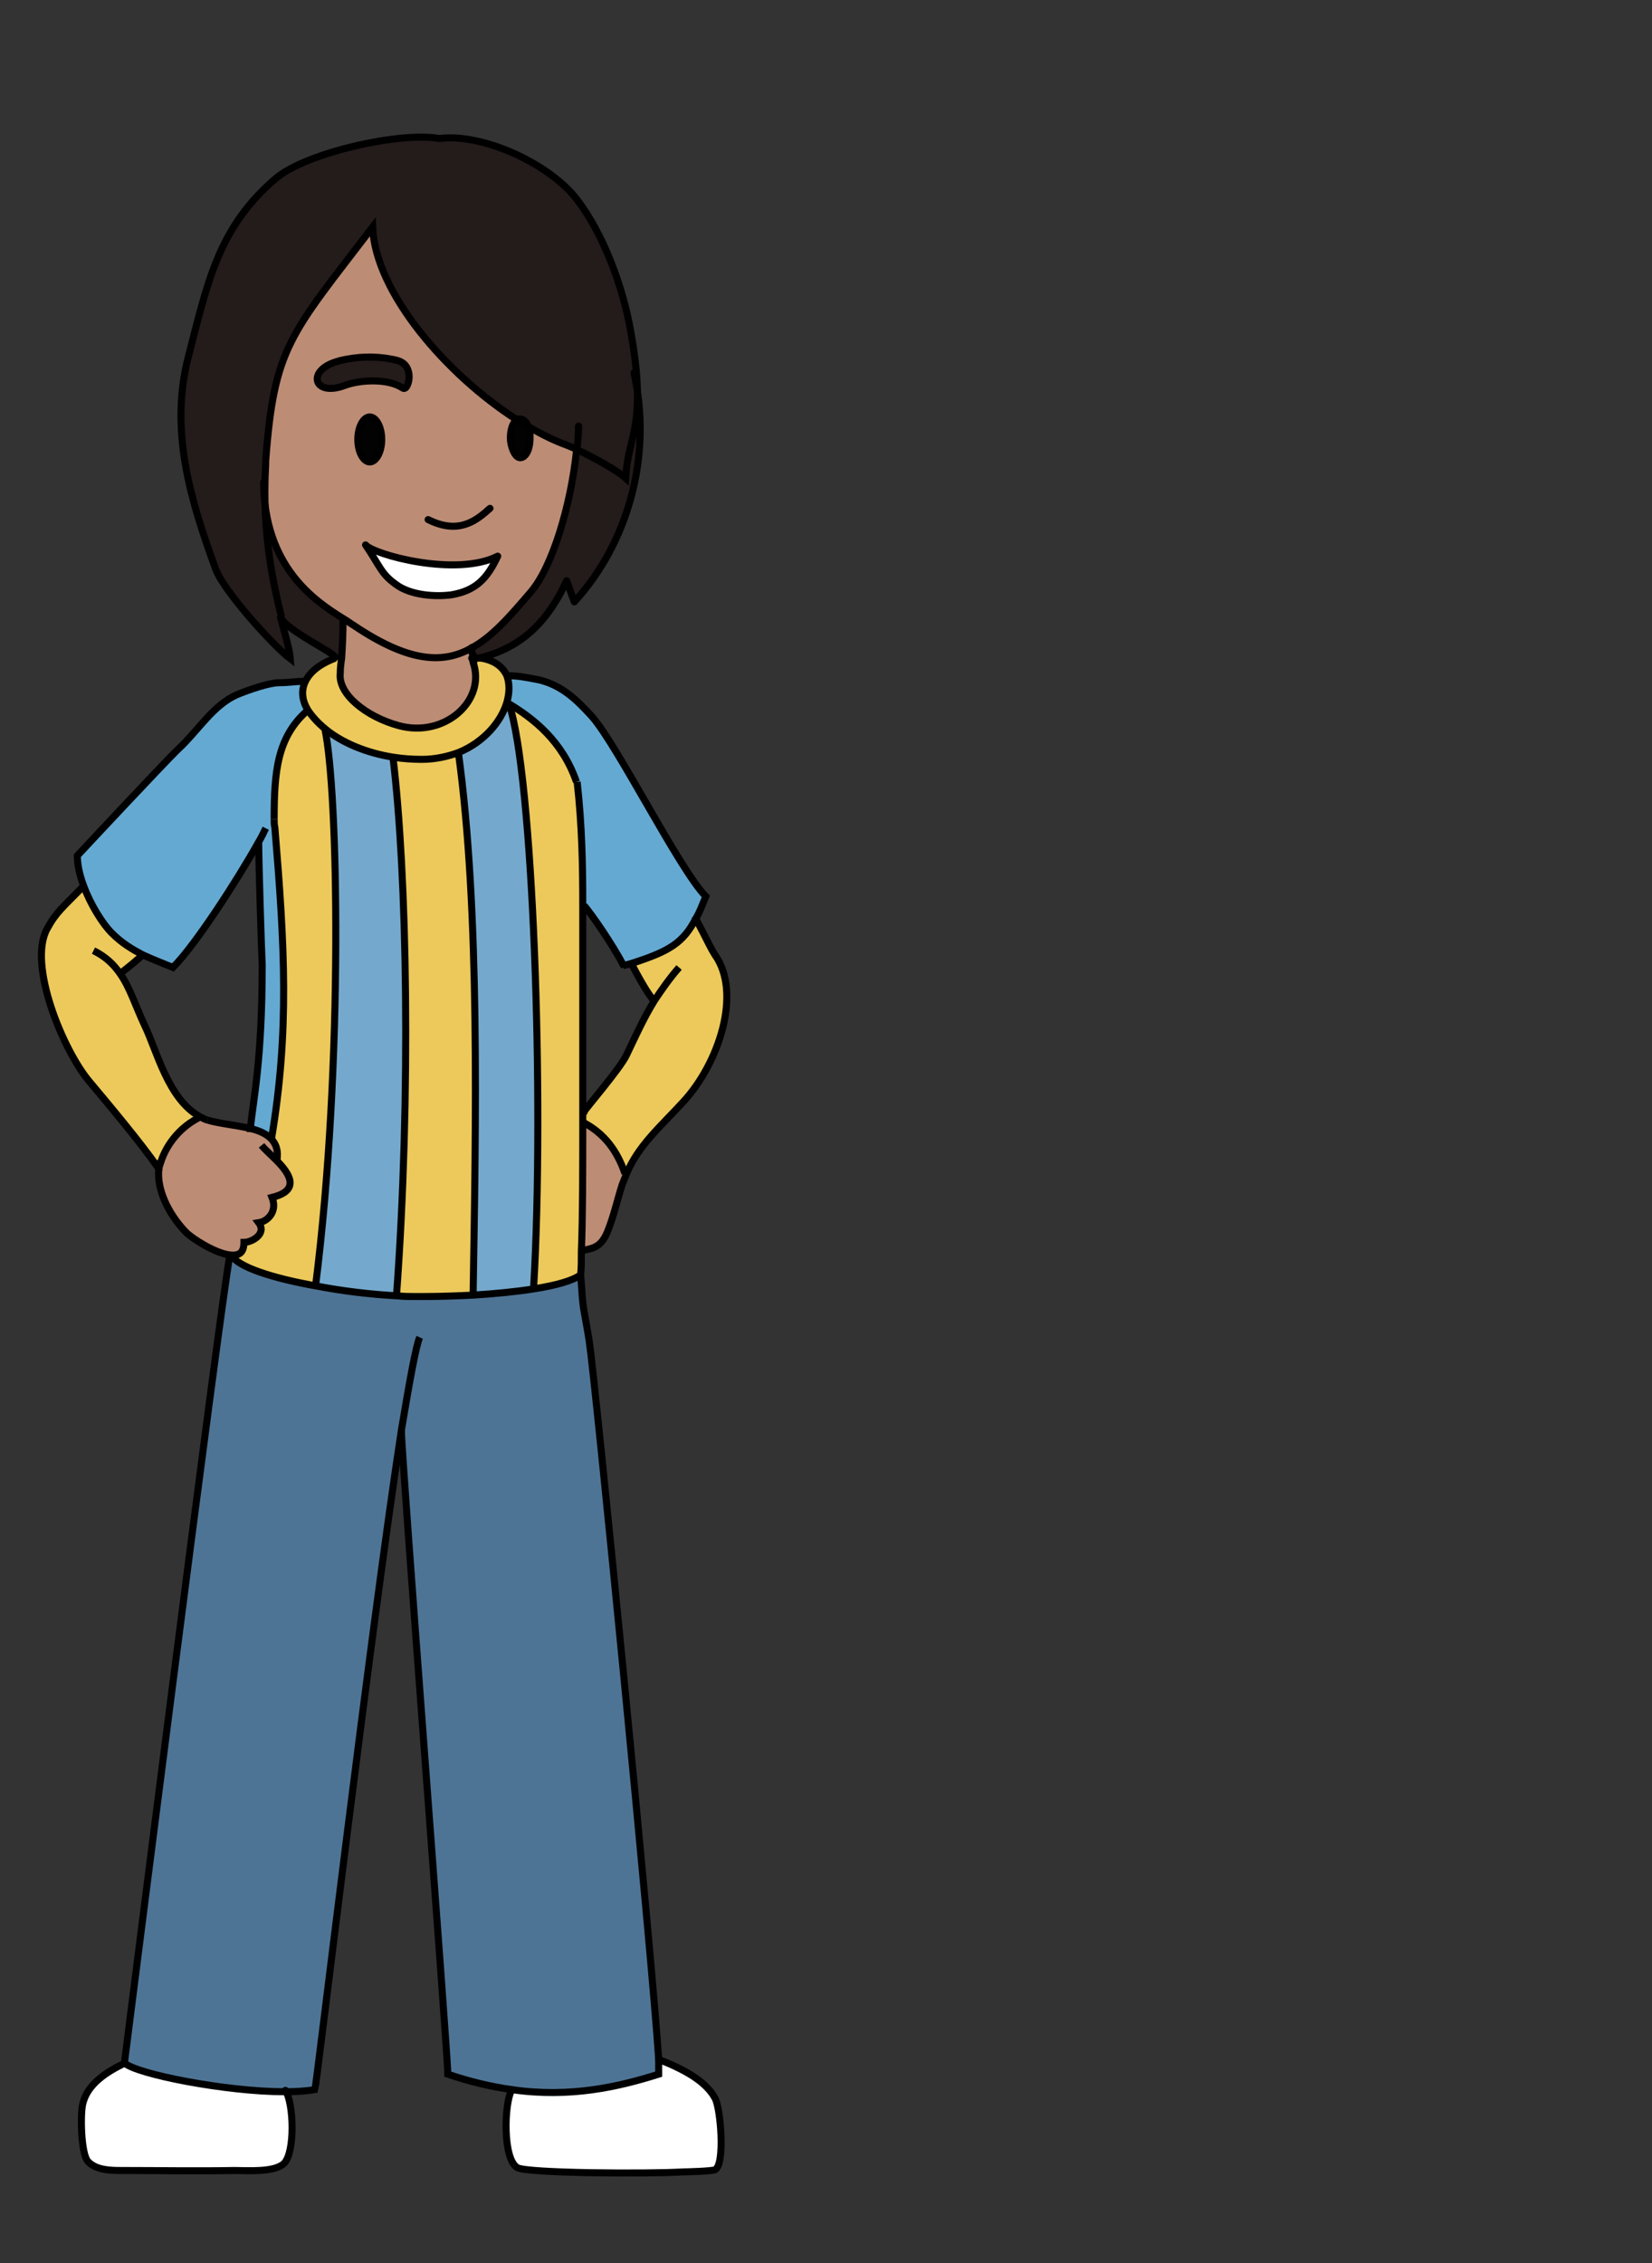 <?xml version="1.0" encoding="UTF-8"?><svg id="latinAmerica" xmlns="http://www.w3.org/2000/svg" width="235" height="321.9" viewBox="0 0 235 321.9"><rect x="0" y="0" width="235" height="321.9" fill="#333333" stroke="none"/><defs><style>.cls-1{stroke-linecap:round;stroke-linejoin:round;}.cls-1,.cls-2{fill:none;stroke:#000;}.cls-2{stroke-miterlimit:10;}.cls-3{fill:#74a9cd;}.cls-3,.cls-4,.cls-5,.cls-6,.cls-7,.cls-8,.cls-9,.cls-10,.cls-11,.cls-12{stroke-width:0px;}.cls-4{fill:#4e7495;}.cls-5{fill:#2648aa;}.cls-6{fill:#241b1b;}.cls-7{fill:#bc8c75;}.cls-8{fill:#9f6f56;}.cls-9{fill:#64a9d2;}.cls-10{fill:#fff;}.cls-11{fill:#ecc95a;}.cls-12{fill:#020202;}</style></defs><path class="cls-11" d="M46.2,103.7c2.3,1.9,5.8,3.4,9.7,4,1.3.2,2.6.3,4,.3,1.9,0,3.7-.4,5.3-1,3.6-1.5,6-4.4,6.8-7.1.4-1.4.4-2.7,0-3.8-.6-1.3-1.8-2.2-3.7-2.5-.3,0-.6,0-.9,0,0,.2,0,.4,0,.6,1.9,5.4-4,10.8-10.6,9-4.7-1.3-8.6-4.5-8.3-7.4,0-.8.1-1.5.2-2.2h-.9s0,0,0,0c-2.4.9-3.7,2.1-4.3,3.4-.6,1.3-.4,2.7.4,4,.6.9,1.4,1.8,2.5,2.7Z"/><path class="cls-11" d="M82.9,159.6c3.1,1.6,4.9,4.1,6,7.3h0c1.7-4,4.8-6.7,8.1-10.2,5-5.4,8.4-15.4,4.5-20.9-.8-1.1-1-1.8-2.7-5.1-1.8,3.5-3.8,4.7-9.1,6.4h0c1.3,2.5,2.5,4.5,3.2,5.2-1.6,2.6-2.7,5.1-4,7.8-.9,1.9-6,7.8-6,8h-.2v1.5h0Z"/><path class="cls-3" d="M56.4,184.3c2.1-28.5,1.5-60.1-.5-76.6-3.9-.6-7.3-2.2-9.7-4,1.9,8.7,2.7,47.5-1.3,79.2,3.7.7,7.7,1.2,11.5,1.4Z"/><path class="cls-11" d="M38.6,170.4c.8,2-.6,3.4-1.9,3.6,1.2,1.6-1,2.8-2.1,2.8,0,1.5-.7,1.9-1.9,1.8.9,1.6,5.9,3.2,12.1,4.4,4-31.8,3.2-70.6,1.3-79.2-1.1-.8-1.9-1.8-2.5-2.7-4.4,3.7-4.8,8.8-4.8,15.5,0,.4,0,.8.1,1.2,1.4,16.9,2.1,28.9-.5,44.4.6.7.9,1.6.7,2.9,1.9,1.9,3.5,4.3-.6,5.3Z"/><path class="cls-10" d="M70.8,79.1c-5.9,3-17.6-.2-18.8-1.6,2.1,3.1,2.2,4.1,4.3,5.6,2.1,1.6,5.7,1.8,7.9,1.5,3.5-.6,5.1-2.3,6.6-5.5Z"/><path class="cls-4" d="M72.8,297.2c8.4,1.2,15.2-.4,20.9-2.2,0-.4,0-1.1,0-2.1-1-15.3-8.9-96.4-9.9-102.3-.9-5.5-.8-3.5-1.2-9.3-1,.8-3.4,1.5-6.6,2-2.5.4-5.5.7-8.7.9-2.2.1-4.6.2-7.1.2s-2.5,0-3.7-.1c-3.8-.2-7.9-.7-11.5-1.4-6.2-1.1-11.2-2.7-12.1-4.4h0c-1.5,8.2-15,114.9-15,114.9,1.7,1.6,14.5,4,22.8,4.1,1.7,0,3.2,0,4.3-.3,0,0,0,0,0,0,.2-.5,7.8-65.2,12.3-93.8,0,3.7,6.5,88.4,6.6,91.5,3.2,1.1,6.2,1.8,9.1,2.2Z"/><path class="cls-9" d="M37.9,117.8c-.3.6-.6,1.3-1.1,2.1,0,2.4.4,15.5.5,17.2,0,13.8-1.3,19.3-1.7,23.4,1.3.3,2.4.8,3.1,1.6,2.6-15.5,1.9-27.6.5-44.4h-1.2Z"/><path class="cls-12" d="M73.4,59.8c-.5.4-.8,1.4-.8,2.5s.6,2.8,1.4,2.8,1.4-1.2,1.4-2.8,0-1-.2-1.4c-.6-.3-1.2-.7-1.8-1.1Z"/><path class="cls-6" d="M81.8,85.6c7.6-8.4,10.9-20.4,8.7-31.5.5,7.5-1.3,8.9-1.6,14.1-1.2-1.1-4.5-2.9-6.8-4-.8,7.6-3.4,16.4-6.5,20-3,3.5-5.5,6.4-8.5,8,0,1.6.1.3.2,1.4.3,0,.6,0,.9,0h0c6.1-1.4,9.9-5.4,12.5-11.1.4,1,.7,2,1.1,3Z"/><path class="cls-7" d="M52,77.5c1.2,1.4,12.9,4.6,18.8,1.6-1.5,3.2-3.1,5-6.6,5.5-2.2.3-5.8.1-7.9-1.5-2.1-1.6-2.2-2.5-4.3-5.6ZM50.9,62.5c0-1.7.8-3.2,1.7-3.2s1.7,1.4,1.7,3.2-.8,3.2-1.7,3.2-1.7-1.4-1.7-3.2ZM49.1,54.8c-4.7,1.8-5.6-2.4-.7-3.5,2.5-.6,5-.7,7.5-.2.5.1,1.1.2,1.6.6.5.4.8,1.1.8,1.9,0,.8-.4,1.9-.9,1.6-2.1-1.4-6-1.2-8.2-.4ZM80.5,63.5c-1.7-.6-3.5-1.5-5.4-2.6.1.4.2.9.2,1.4,0,1.5-.6,2.8-1.4,2.8s-1.4-1.2-1.4-2.8.3-2.1.8-2.5c-9.8-6.3-20-17.9-20.4-27.3-11.7,15.3-14,17-15.2,33.2,0,1-.1,2-.1,2.9h0c.1,12,7.2,16.8,11.2,19.3.7.4,1.3.8,1.7,1.1,7.6,5.2,12.5,5.5,16.6,3.2,3-1.6,5.6-4.6,8.5-8,3.1-3.6,5.7-12.4,6.5-20-.6-.3-1.1-.5-1.6-.7Z"/><path class="cls-7" d="M22.9,165.2c-.1.3-.2.7-.2,1.1-.4,3.7,2.1,7.3,3.9,9.1.9.9,4.2,3,6.3,3.2,0,0,0,0,0,0,0,0,0,0,0,0,1.1,0,1.9-.4,1.9-1.8,1,0,3.3-1.2,2.1-2.8,1.2-.2,2.7-1.6,1.9-3.6,4.2-1,2.5-3.4.6-5.3.3-1.3,0-2.2-.7-2.9-.7-.8-1.8-1.2-3.1-1.6-2.1-.6-4.5-.7-6.1-1.2-.4-.1-.7-.3-1.1-.5h0c-2.6,1.3-4.6,3.6-5.5,6.3Z"/><path class="cls-6" d="M82.1,64.2c2.3,1.1,5.6,2.8,6.8,4,.3-5.2,2.1-6.6,1.6-14.1-.1-1.9-.4-4.1-.9-6.9-1.1-6.2-3.8-13.6-7.6-18.6s-13.3-9.6-19.6-8.7c-5.5-1-19.1,2-23.3,5.7-8.1,7-9.7,14.9-12.4,25.3-2.7,10.4.2,20.2,3.9,30.3,1.1,2.9,8.1,10.8,10.6,12.7-.1-1.3-.7-3.3-1.4-5.9-1.1-4.5-2.5-10.8-2.3-19.1h0c0-1,0-1.9.1-2.9,1.2-16.2,3.5-17.9,15.2-33.2.4,9.4,10.6,21,20.4,27.3.2-.2.4-.3.6-.3.5,0,1,.5,1.2,1.3,1.9,1.1,3.7,2,5.4,2.6.4.2.9.4,1.6.7Z"/><path class="cls-11" d="M28.4,158.8c-4.5-2.5-6.1-9.4-7.8-12.9-1.4-3-2.1-5.4-3.5-7.4.8-.7,1.7-1.5,3.2-2.7-1.5-.7-2.8-1.6-4.4-3.1-1.3-1.2-3-4-4-6.7-3,3.1-3.9,3.7-5.2,6.1-2.8,5.1,2.3,17.3,6,21.7,2.6,3.1,7.3,8.7,9.8,12.3,0-.3.2-.6.3-.9.9-2.7,3-5,5.5-6.3h0Z"/><path class="cls-6" d="M58.2,53.6c0-.8-.3-1.5-.8-1.9-.5-.4-1-.5-1.6-.6-2.5-.5-5-.3-7.5.2-4.9,1.1-4,5.4.7,3.5,2.2-.9,6.1-1.1,8.2.4.5.3.9-.8.9-1.6Z"/><path class="cls-10" d="M93.7,292.9c0,1,0,1.7,0,2.1-5.7,1.8-12.6,3.4-20.9,2.2-1.1,2-1.3,9.9.8,11.1,1.4.8,18.6.9,23.6.6.5,0,4-.1,4.5-.3,1.5-.7.8-8.9,0-10.2-1.3-2.4-4.4-4.1-8-5.5Z"/><path class="cls-5" d="M67.3,93.6c0,0-.2,0-.2,0,.1.2.2.4.3.6,0-.3,0-.5,0-.6Z"/><path class="cls-7" d="M82.9,159.6c0,6.7,0,13.4-.2,18.4,1.7-.4,2.9-.4,3.9-3.2.8-2.1,1.2-4,1.9-6.2.2-.5.4-1.1.6-1.5h0c-1.1-3.3-3-5.8-6-7.4h0Z"/><path class="cls-8" d="M32.8,178.5s0,0,0,0h0s0,0,0,0Z"/><path class="cls-3" d="M76,183.3c1.6-26.9-.1-73.4-3.5-83.2h-.5c-.8,2.6-3.2,5.4-6.8,6.9,3.1,22.5,2.5,52.9,2.1,77.2,3.3-.2,6.3-.5,8.7-.9Z"/><path class="cls-4" d="M22.9,165.2c-.1.3-.2.6-.3.9,0,0,0,0,0,.1,0-.4.1-.7.2-1.1Z"/><path class="cls-12" d="M54.4,62.5c0-1.7-.8-3.2-1.7-3.2s-1.7,1.4-1.7,3.2.8,3.2,1.7,3.2,1.7-1.4,1.7-3.2Z"/><path class="cls-9" d="M76.7,96.8c-2.1-.5-3-.7-4.8-.6.5,1.1.5,2.4,0,3.8h.5c3.5,2.3,7.6,5.5,9.6,11.3.7,6.2.8,12,.8,17.6h.2c1.1,1.3,3.9,5.3,5.7,8.7.4-.1.7-.2,1.1-.3,5.4-1.7,7.3-2.9,9.1-6.4.5-.9.9-1.9,1.4-3.1-3.9-4-12.5-21.4-16.2-25.6-2.1-2.3-4.1-4.4-7.5-5.2Z"/><path class="cls-11" d="M82.1,111.2c-2-5.8-6.1-9-9.6-11.1,3.4,9.8,5.1,56.3,3.5,83.2,3.3-.5,5.6-1.2,6.6-2,0-1,0-2.1.1-3.3.1-5,.2-11.7.2-18.4v-1.5c0-7.8,0-15.4,0-20.3s0-6,0-9c0-5.6-.2-11.5-.8-17.6Z"/><path class="cls-10" d="M40.4,307.9c1.6-1.6,1.4-8.5.2-10.4-8.3,0-21.1-2.5-22.8-4.1-2.7,1.3-5.3,3-6,5.7-.4,1.4-.3,7.2.7,8.3,1.1,1.2,3,1.3,4.7,1.3,5.4,0,10.8.1,16.1,0,2,0,5.7.3,7.1-1Z"/><path class="cls-6" d="M48.8,87.9c-4-2.5-11.1-7.3-11.2-19.3-.2,8.3,1.2,14.7,2.3,19.1.9,1.9,7.8,5.1,7.8,5.7h.9c.1-1.5.2-3.2.2-5.6Z"/><path class="cls-11" d="M55.9,107.7c2,16.5,2.6,48,.5,76.6,1.3,0,2.5.1,3.7.1,2.4,0,4.8,0,7.1-.2.5-24.3,1.1-54.7-2.1-77.2-1.5.6-3.3,1-5.3,1s-2.7-.1-4-.3Z"/><path class="cls-9" d="M39,116.5c0-6.7.4-11.7,4.8-15.5-.8-1.4-1-2.8-.4-4-1.4,0-2.3.2-3.7.2s-4.3,1-6,1.7c-3.4,1.5-5.5,5.1-8.3,7.7-2,1.9-14.4,15.2-14.4,15.2,0,1.2.3,2.7.9,4.3,1,2.7,2.7,5.4,4,6.7,1.5,1.5,2.9,2.3,4.4,3.1,1.3.6,2.6,1.1,4.3,1.8,3.2-3.2,9.2-12.5,12.1-17.7.5-.8.8-1.5,1.1-2.1h1.2c0-.5,0-.9-.1-1.4Z"/><path class="cls-12" d="M75.2,60.9c-.2-.8-.7-1.3-1.2-1.3s-.4,0-.6.3c.6.4,1.2.8,1.8,1.1Z"/><path class="cls-7" d="M48.4,95.8c-.2,2.9,3.6,6.1,8.3,7.4,6.6,1.8,12.5-3.6,10.6-9,0-.2-.2-.4-.3-.6,0,0,.2,0,.2,0,0-1.1-.2.2-.2-1.4-4.1,2.3-9,1.9-16.6-3.2-.5-.3-1-.7-1.7-1.1,0,2.4,0,4.1-.2,5.6,0,.7-.1,1.5-.2,2.2Z"/><path class="cls-2" d="M67.3,94.2c1.9,5.4-4,10.8-10.6,9-4.7-1.3-8.6-4.5-8.3-7.4,0-.8.1-1.5.2-2.2.1-1.6.2-3.3.2-5.6h0"/><path class="cls-1" d="M67.1,93.6c.1.2.2.4.3.6"/><path class="cls-2" d="M71.9,96.1c1.8,0,2.7.2,4.8.6,3.3.8,5.4,2.9,7.5,5.2,3.7,4.2,12.4,21.7,16.2,25.6-.5,1.2-.9,2.3-1.4,3.1-1.8,3.5-3.8,4.7-9.1,6.4-.3.1-.7.2-1.1.3-.1,0-.3,0-.4.1"/><path class="cls-2" d="M43.4,96.9s0,0,0,0c-1.4,0-2.3.2-3.7.2s-4.3,1-6,1.7c-3.4,1.5-5.5,5.1-8.3,7.7-2,1.9-14.4,15.2-14.4,15.2,0,1.2.3,2.7.9,4.3,1,2.7,2.7,5.4,4,6.7,1.5,1.5,2.9,2.3,4.4,3.1,1.3.6,2.6,1.1,4.3,1.8,3.2-3.2,9.2-12.5,12.1-17.7.5-.8.8-1.5,1.1-2.1"/><path class="cls-2" d="M82.1,111.2c.7,6.2.8,12,.8,17.6,0,3.1,0,6.1,0,9,0,4.9,0,12.5,0,20.3v1.5c0,6.7,0,13.4-.2,18.4,0,1.2,0,2.3-.1,3.3-1,.8-3.4,1.5-6.6,2-2.5.4-5.5.7-8.7.9-2.2.1-4.6.2-7.1.2s-2.5,0-3.7-.1c-3.8-.2-7.9-.7-11.5-1.4-6.2-1.1-11.2-2.7-12.1-4.4,0,0,0,0,0,0"/><path class="cls-2" d="M36.8,119.8v.2c0,2.4.4,15.5.5,17.2,0,13.8-1.3,19.3-1.7,23.4,0,.1,0,.3,0,.4"/><path class="cls-2" d="M98.9,130.5c0,0,0,.2.1.2,1.7,3.2,2,4,2.7,5.1,3.9,5.5.5,15.5-4.5,20.9-3.3,3.6-6.4,6.2-8.1,10.3-.2.5-.4,1-.6,1.5-.7,2.2-1.1,4.1-1.9,6.2-1,2.8-2.2,2.8-3.9,3.2"/><path class="cls-2" d="M89.9,137.2c1.3,2.5,2.5,4.5,3.2,5.2,0,0,0,0,0,0"/><path class="cls-2" d="M83.1,128.8c1.1,1.3,3.9,5.3,5.7,8.7,0,0,0,0,0,.1"/><path class="cls-2" d="M96.6,137.6c-1.4,1.6-2.5,3.2-3.5,4.7-1.6,2.6-2.7,5.1-4,7.8-.9,1.9-6,7.8-6,8s0,0,0,0"/><path class="cls-2" d="M20.3,135.8c-1.4,1.3-2.4,2-3.2,2.7"/><path class="cls-2" d="M11.9,126c-3,3.1-3.9,3.7-5.2,6.1-2.8,5.1,2.3,17.3,6,21.7,2.6,3.1,7.3,8.7,9.8,12.3,0,0,0,0,0,.1,0,0,.1.2.2.3"/><path class="cls-2" d="M29.5,159.3c-.4-.1-.7-.3-1.1-.5-4.5-2.5-6.1-9.4-7.8-12.9-1.4-3-2.1-5.4-3.5-7.4h0c-.9-1.3-2-2.4-3.8-3.3"/><path class="cls-2" d="M37.2,162.9c.4.5,1.3,1.3,2.1,2.1,1.9,1.9,3.5,4.3-.6,5.3.8,2-.6,3.4-1.9,3.6,1.2,1.6-1,2.8-2.1,2.8,0,1.5-.7,1.9-1.9,1.8h0c-2.1-.2-5.4-2.3-6.3-3.2-1.8-1.8-4.3-5.5-3.9-9.1,0-.4.1-.7.2-1.1"/><path class="cls-2" d="M29.5,159.3c1.6.5,4,.7,6.1,1.2,1.3.3,2.4.8,3.1,1.6.6.7.9,1.6.7,2.9,0,0,0,0,0,0"/><path class="cls-2" d="M82.6,181.3c.4,5.8.3,3.8,1.2,9.3.9,5.9,8.9,86.9,9.9,102.3,0,1,0,1.7,0,2.1-5.7,1.8-12.6,3.4-20.9,2.2-2.8-.4-5.9-1.1-9.1-2.2,0-3.1-6.6-87.9-6.6-91.5"/><path class="cls-2" d="M59.7,190.2c-.5,1.1-1.4,6-2.6,13.2h0c-4.4,28.7-12.1,93.3-12.3,93.8,0,0,0,0,0,0-1.2.2-2.7.3-4.3.3-8.3,0-21.1-2.5-22.8-4.1,0,0,13.5-106.7,15-114.9,0,0,0,0,0,0v-.2"/><path class="cls-1" d="M17.8,293.4c-2.7,1.3-5.3,3-6,5.7-.4,1.4-.3,7.2.7,8.3,1.1,1.2,3,1.3,4.7,1.3,5.4,0,10.8.1,16.1,0,2,0,5.7.3,7.1-1,1.6-1.6,1.4-8.5.2-10.4"/><path class="cls-1" d="M72.8,297.2c-1.1,2-1.3,9.9.8,11.1,1.4.8,18.6.9,23.6.6.5,0,4-.1,4.5-.3,1.5-.7.8-8.9,0-10.2-1.3-2.4-4.4-4.1-8-5.5,0,0,0,0,0,0"/><path class="cls-2" d="M47.7,93.6c-2.4.9-3.7,2.1-4.3,3.4-.6,1.3-.4,2.7.4,4,.6.9,1.4,1.8,2.5,2.7,2.3,1.9,5.8,3.4,9.7,4,1.3.2,2.6.3,4,.3,1.9,0,3.7-.4,5.3-1,3.6-1.5,6-4.4,6.8-7.1.4-1.4.4-2.7,0-3.8-.6-1.3-1.8-2.2-3.7-2.5-.3,0-.6,0-.9,0,0,0-.2,0-.2,0"/><path class="cls-1" d="M67.3,94.2h0c0-.3,0-.5,0-.7,0-1.1-.2.2-.2-1.4"/><path class="cls-1" d="M70.8,79.1c-5.9,3-17.6-.2-18.8-1.6,2.1,3.1,2.2,4.1,4.3,5.6,2.1,1.6,5.7,1.8,7.9,1.5,3.5-.6,5.1-2.3,6.6-5.5Z"/><path class="cls-1" d="M82.3,60.6c0,1.2-.1,2.4-.3,3.6-.8,7.6-3.4,16.4-6.5,20-3,3.5-5.5,6.4-8.5,8-4.1,2.3-9,1.9-16.6-3.2-.5-.3-1-.7-1.7-1.1-4-2.5-11.1-7.3-11.2-19.3"/><path class="cls-1" d="M48.3,51.3c2.5-.6,5-.7,7.5-.2.5.1,1.1.2,1.6.6.5.4.8,1.1.8,1.9,0,.8-.4,1.9-.9,1.6-2.1-1.4-6-1.2-8.2-.4-4.7,1.8-5.6-2.4-.7-3.5Z"/><path class="cls-1" d="M73.4,59.8c-.5.4-.8,1.4-.8,2.5s.6,2.8,1.4,2.8,1.4-1.2,1.4-2.8,0-1-.2-1.4c-.2-.8-.7-1.3-1.2-1.3s-.4,0-.6.3Z"/><path class="cls-1" d="M50.9,62.5c0,1.8.8,3.2,1.7,3.2s1.7-1.4,1.7-3.2-.8-3.2-1.7-3.2-1.7,1.4-1.7,3.2Z"/><path class="cls-1" d="M69.7,72.3c-1.9,1.7-4.4,3.8-8.8,1.6"/><path class="cls-2" d="M39.9,87.8c.7,2.6,1.3,4.6,1.4,5.9-2.5-1.9-9.5-9.7-10.6-12.7-3.7-10.1-6.6-19.9-3.9-30.3,2.7-10.4,4.2-18.3,12.4-25.3,4.3-3.7,17.8-6.7,23.3-5.7,6.3-.8,15.8,3.7,19.6,8.7s6.5,12.4,7.6,18.6c.5,2.8.8,5.1.9,6.9.5,7.5-1.3,8.9-1.6,14.1-1.2-1.1-4.5-2.9-6.8-4-.6-.3-1.1-.5-1.6-.7-1.7-.6-3.5-1.5-5.4-2.6-.6-.3-1.2-.7-1.8-1.1-9.8-6.3-20-17.9-20.4-27.3-11.7,15.3-14,17-15.2,33.2,0,1-.1,2-.1,2.9h0c-.2,8.4,1.2,14.7,2.3,19.2Z"/><path class="cls-1" d="M47.7,93.5s0,0,0,0"/><path class="cls-2" d="M39.9,87.8c.9,1.9,7.8,5.1,7.8,5.7"/><path class="cls-1" d="M90.2,53c0,.4.2.8.2,1.1,2.2,11.1-1.1,23.2-8.7,31.5-.4-1-.7-2-1.1-3-2.6,5.7-6.4,9.6-12.5,11"/><path class="cls-2" d="M28.4,158.9c-2.6,1.3-4.6,3.6-5.5,6.3-.1.3-.2.6-.3.9,0,.1,0,.2,0,.4"/><path class="cls-2" d="M82.9,159.6c3.1,1.6,4.9,4.1,6,7.3"/><path class="cls-2" d="M65.2,107c3.1,22.5,2.5,52.9,2.1,77.2"/><path class="cls-2" d="M55.9,107.7c2,16.5,2.6,48,.5,76.6"/><path class="cls-2" d="M72.4,100.1c3.4,9.8,5.1,56.3,3.5,83.2"/><path class="cls-2" d="M46.2,103.5s0,0,0,.1c1.9,8.7,2.7,47.5-1.3,79.2"/><path class="cls-2" d="M72.4,100.1c3.5,2.1,7.6,5.3,9.6,11.1"/><path class="cls-2" d="M39,116.5c0-6.7.4-11.7,4.8-15.5h0"/><path class="cls-2" d="M39,116.5c0,.4,0,.8.1,1.2,1.4,16.9,2.1,28.9-.5,44.4"/></svg>